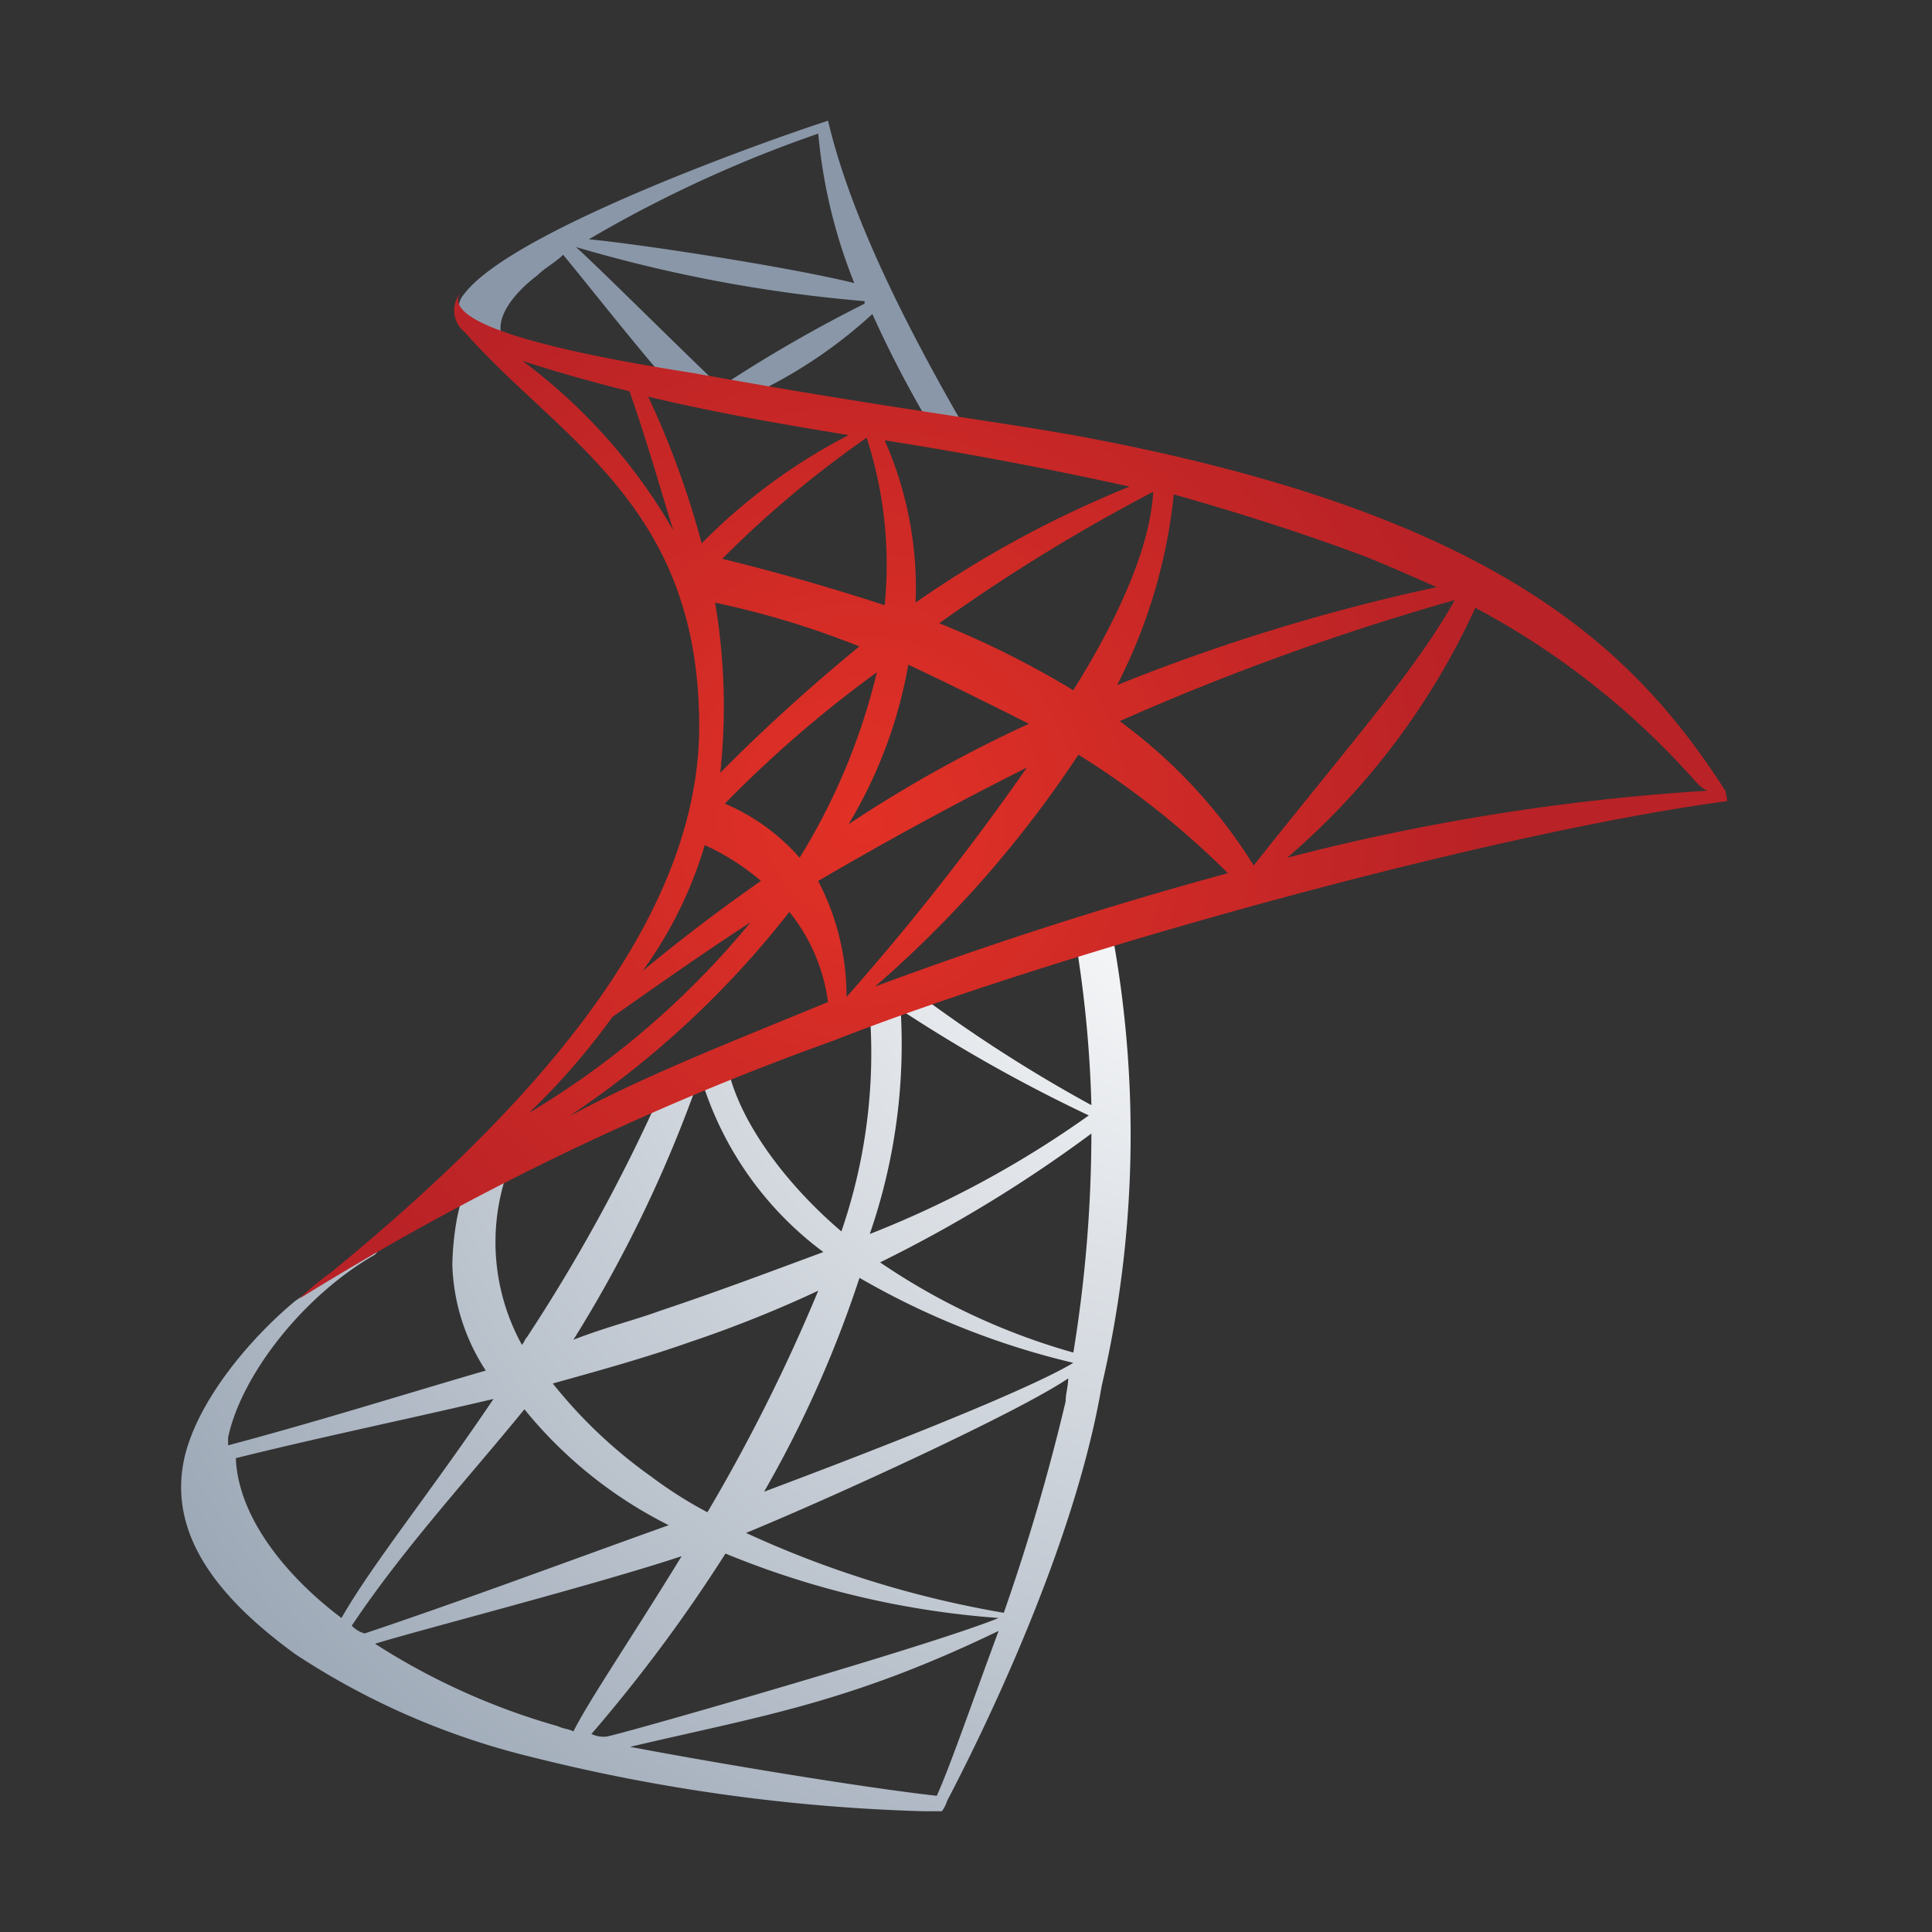 <svg width="32" height="32" fill="none" xmlns="http://www.w3.org/2000/svg"><rect width="100%" height="100%" fill="#333333" stroke="none"/><path d="M18.418 15.445c-.042-.128-.47.128-.597.17.147.89.232 1.789.256 2.69a24.093 24.093 0 01-2.86-1.835l-.299.128v-.128l-.426.128c-.129.085-.086 0-.086.17a9.061 9.061 0 01-.47 3.628c-.853-.725-1.664-1.75-1.877-2.689a.619.619 0 01-.3.086c-.127.042-.17 0-.127.128a5.6 5.6 0 002.006 2.817c-.811.299-1.707.64-2.732.982-.341.128-.854.256-1.408.47a21.866 21.866 0 002.091-4.355l-.64.256a28.724 28.724 0 01-2.22 4.055c-.042.043-.042.086-.085.128a3.526 3.526 0 01-.256-2.817c.043-.17-.555.256-.598.3-.17.084-.17.213-.213.383a4.73 4.73 0 00-.085.811 3.38 3.38 0 00.554 1.75c-1.323.384-2.817.854-4.268 1.238v-.128c.214-1.024 1.238-2.348 2.433-3.03l.299-.342-1.622 1.11c-.768.64-1.622 1.665-1.835 2.604-.3 1.365.725 2.432 1.835 3.243 1.2.792 2.53 1.37 3.927 1.708 2.123.534 4.299.834 6.488.896h.298a.627.627 0 00.086-.17c.128-.257 2.048-3.842 2.56-6.873.576-2.465.634-5.023.171-7.512zm-3.5 1.28c.997.655 2.038 1.24 3.116 1.75a16.833 16.833 0 01-3.628 1.964 9.612 9.612 0 00.512-3.713zm-3.5 5.507c.727-.244 1.44-.529 2.135-.854a29.443 29.443 0 01-1.836 3.67 7.02 7.02 0 01-.939-.597 8.001 8.001 0 01-1.622-1.536c.768-.214 1.537-.427 2.262-.683zm-7.512 1.92c1.366-.341 2.817-.64 4.268-.981-1.067 1.58-2.006 2.732-2.518 3.628-.853-.64-1.707-1.622-1.75-2.646zm1.92 2.775c.855-1.28 1.922-2.433 2.86-3.585a7.258 7.258 0 002.39 1.92c-1.672.598-3.38 1.238-5.036 1.793a.458.458 0 01-.213-.128zm3.672 1.75c-.086-.043-.171-.043-.256-.085a11.303 11.303 0 01-3.03-1.366c.682-.214 3.67-.982 5.078-1.451-.81 1.323-1.536 2.39-1.792 2.902zm6.018 1.067c-1.152-.128-3.5-.512-5.08-.811 2.178-.512 3.629-.726 6.104-1.92-.427 1.152-.81 2.261-1.024 2.731zm-5.463-.982a.46.46 0 01-.257-.042 25.551 25.551 0 002.22-2.988c1.442.594 2.97.954 4.524 1.067-1.024.427-6.231 1.92-6.487 1.963zm7.597-5.549a34.872 34.872 0 01-1.024 3.5 17.041 17.041 0 01-4.269-1.323c1.452-.597 4.525-2.006 5.336-2.56 0 .127-.043.255-.043.384zm.128-.64c-.854.512-3.756 1.622-5.122 2.134a18.96 18.96 0 001.58-3.542 13.07 13.07 0 003.542 1.408zm0-.17a10.973 10.973 0 01-3.201-1.494 22.62 22.62 0 003.5-2.134 22.648 22.648 0 01-.299 3.628z" fill="url(#paint0_radial)"/><path d="M8.516 5.841c-.555-.426.043-1.024.384-1.28.128-.128.299-.213.427-.341.427.512 1.494 1.878 1.92 2.304l.769-.042c-.384-.342-2.006-1.964-2.476-2.39a24 24 0 004.78.896v.042a23.05 23.05 0 00-2.304 1.324l.64.085a7.851 7.851 0 001.793-1.238c.277.614.588 1.213.93 1.793l.598.085c-1.11-1.92-1.92-3.628-2.262-5.079-.803.256-5.2 1.793-6.019 2.86-.384.427.513.768.811.981h.009zm5.037-3.628c.077.85.278 1.684.597 2.476-1.024-.256-3.5-.64-4.396-.726a21.105 21.105 0 013.799-1.75z" fill="url(#paint1_radial)"/><path d="M28.577 13.097c-1.537-2.39-3.842-4.61-10.799-5.89-1.451-.256-3.201-.47-6.274-1.024-1.067-.17-4.269-.683-3.884-1.323a.457.457 0 00.076.64c1.58 1.793 3.885 2.86 3.885 6.53 0 3.372-3.03 6.53-6.104 9.05a4.431 4.431 0 00-.512.426 46.563 46.563 0 018.835-4.268c3.585-1.409 10.713-3.415 14.811-3.97l-.034-.17zM22.6 9.213c.427.171.811.342 1.195.512a32.376 32.376 0 00-5.292 1.622 8.909 8.909 0 00.939-3.158c1.058.299 2.134.64 3.158 1.024zm-4.823 2.22c-.709-.43-1.45-.8-2.22-1.11A29.884 29.884 0 0119.1 8.146c-.042.811-.47 1.92-1.323 3.287zm-5.933-1.451c.816.173 1.616.415 2.39.725a30.146 30.146 0 00-2.304 2.092c.101-.939.072-1.887-.086-2.817zm2.68 1.152a10.475 10.475 0 01-1.28 3.073 3.416 3.416 0 00-1.238-.896 19.85 19.85 0 012.519-2.177zm.513-.128c.64.299 1.323.64 2.006.982a21.864 21.864 0 00-2.988 1.664c.49-.814.826-1.71.99-2.646h-.008zm3.67-2.945a17.904 17.904 0 00-3.542 1.92 6.055 6.055 0 00-.512-2.688 67.06 67.06 0 014.063.768h-.008zm-4.353-.811c.29.894.392 1.839.299 2.774a37.045 37.045 0 00-2.69-.768c.736-.74 1.535-1.41 2.391-2.006zm-5.72-1.28c.513.17 1.11.34 1.793.512.299.853.512 1.622.726 2.304a9.231 9.231 0 00-2.51-2.817h-.009zm2.092.597c1.238.299 2.56.512 3.33.64A9.572 9.572 0 0011.622 9c-.223-.836-.52-1.65-.887-2.433h-.01zm.939 7.427c.34.154.656.355.939.597a29.16 29.16 0 00-1.963 1.494 6.828 6.828 0 001.033-2.091h-.01zm-1.537 2.86c.555-.385 1.324-.94 2.305-1.58a14.14 14.14 0 01-3.67 3.159c.504-.484.964-1.013 1.374-1.58h-.009zm-.683 1.622a15.578 15.578 0 003.629-3.372c.347.429.569.946.64 1.493-1.656.683-2.98 1.196-4.26 1.878h-.009zm4.576-1.964a4.105 4.105 0 00-.47-1.92 60.793 60.793 0 013.458-1.879 41.989 41.989 0 01-2.988 3.8zm.47-.17a18.667 18.667 0 003.371-3.842 13.919 13.919 0 012.476 1.963 68.037 68.037 0 00-5.847 1.878zm6.274-2.007a8.538 8.538 0 00-2.22-2.39 41.95 41.95 0 015.55-2.006c-.641 1.152-1.708 2.348-3.33 4.396zm.555-.128a12.054 12.054 0 003.116-4.14 13.073 13.073 0 013.67 2.902.589.589 0 00.171.128 36.54 36.54 0 00-6.957 1.11z" fill="url(#paint2_radial)"/><defs><radialGradient id="paint0_radial" cx="0" cy="0" r="1" gradientUnits="userSpaceOnUse" gradientTransform="translate(20.227 14.085) scale(24.641)"><stop stop-color="#fff"/><stop offset=".87" stop-color="#99A5B4"/><stop offset=".99" stop-color="#8A97A8"/></radialGradient><radialGradient id="paint1_radial" cx="0" cy="0" r="1" gradientUnits="userSpaceOnUse" gradientTransform="matrix(164.394 0 0 99.706 -2255.05 2024.72)"><stop stop-color="#fff"/><stop offset=".87" stop-color="#99A5B4"/><stop offset=".99" stop-color="#8A97A8"/></radialGradient><radialGradient id="paint2_radial" cx="0" cy="0" r="1" gradientUnits="userSpaceOnUse" gradientTransform="translate(14.271 13.599) scale(10.221)"><stop stop-color="#E23126"/><stop offset="1" stop-color="#B92226"/></radialGradient></defs></svg>